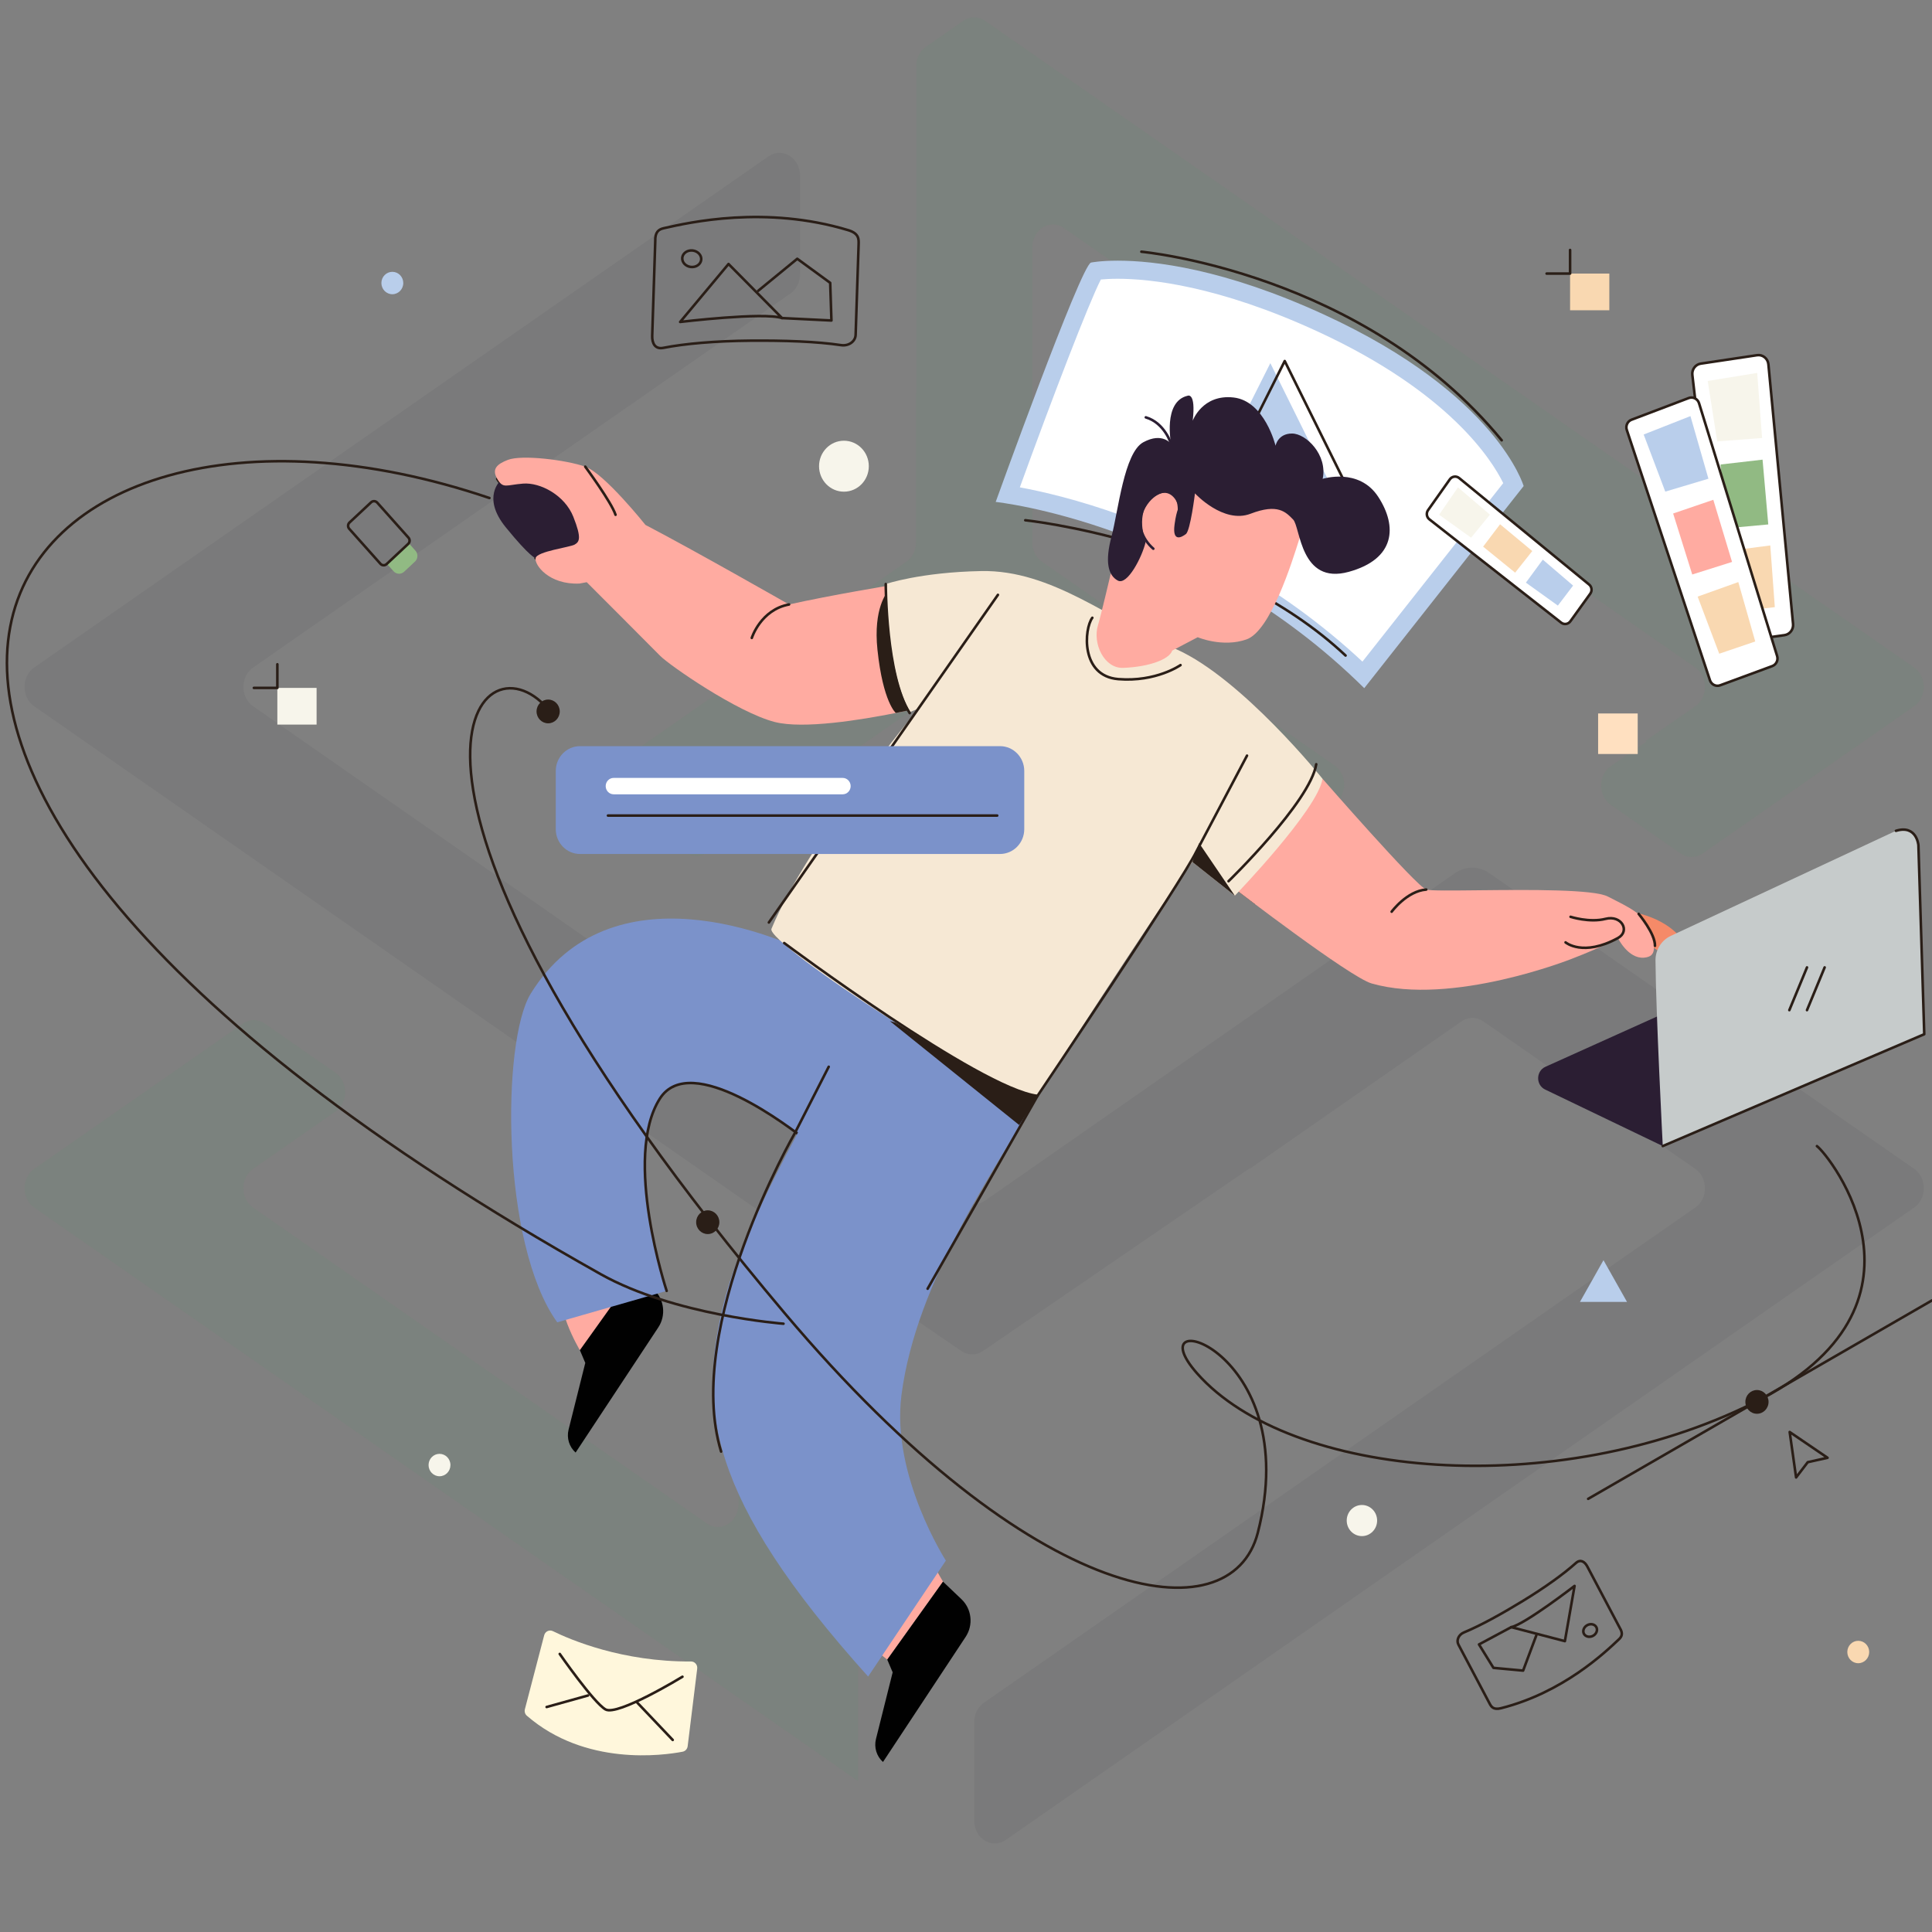 <?xml version="1.0" encoding="utf-8"?>
<!-- Generator: Adobe Illustrator 16.0.0, SVG Export Plug-In . SVG Version: 6.00 Build 0)  -->
<!DOCTYPE svg PUBLIC "-//W3C//DTD SVG 1.1//EN" "http://www.w3.org/Graphics/SVG/1.1/DTD/svg11.dtd">
<svg version="1.1" id="Layer_1" xmlns="http://www.w3.org/2000/svg" xmlns:xlink="http://www.w3.org/1999/xlink" x="0px" y="0px"
	 width="750px" height="750px" viewBox="0 0 750 750" enable-background="new 0 0 750 750" xml:space="preserve">
<rect x="0" y="0" width="750" height="750" fill="#808080" stroke="none"/>
<g opacity="0.05">
	<path fill="#000018" d="M578.17,338.986c-4.082-2.855-9.293-2.855-13.392,0.014L382.413,466.081c-2.592,1.813-5.883,1.813-8.488,0
		L98.231,274.157c-4.992-3.468-4.992-11.534,0-15.018l208.595-145.2c2.328-1.625,3.748-4.45,3.748-7.509V68.213
		c0-6.954-6.909-11.198-12.223-7.51L13.278,259.14c-4.977,3.484-4.977,11.549,0,15.018L349.642,508.31l23.565,16.146
		c2.575,1.756,5.812,1.756,8.387,0l103.517-70.947l0.087,0.161l82.144-57.188c2.59-1.801,5.898-1.801,8.49,0l82.29,57.274
		c4.992,3.483,4.992,11.532,0,15.002L381.93,661.034c-2.326,1.624-3.73,4.448-3.73,7.507v38.22c0,6.968,6.908,11.198,12.222,7.495
		l352.638-245.497c4.994-3.47,4.994-11.519,0-15.002L578.17,338.986z"/>
	<path fill="#1CB24B" d="M274.581,331.009l99.344-69.161c2.605-1.8,5.896-1.8,8.488,0l99.491,69.249
		c2.573,1.801,5.839,1.814,8.43,0.028l27.664-18.955c5.034-3.439,5.064-11.547,0.057-15.032l-113.567-79.069
		c-2.327-1.61-3.746-4.449-3.746-7.495V95.994c0-6.952,6.908-11.197,12.22-7.508L658.12,259.14c4.992,3.484,4.992,11.549,0,15.018
		l-19.204,13.365l0.234,0.425l-13.791,9.456c-5.033,3.454-5.063,11.549-0.042,15.047l27.136,18.882c2.592,1.801,5.888,1.801,8.478,0
		l82.127-57.174c4.994-3.468,4.994-11.534,0-15.018L382.413,8.098c-2.592-1.8-5.883-1.8-8.488,0l-14.536,10.114
		c-2.328,1.624-3.732,4.464-3.732,7.51v8.985v45.245v72.938h-0.059v57.685c0,3.045-1.406,5.885-3.731,7.495l-113.235,78.821
		c-4.976,3.47-4.976,11.55,0,15.004l27.474,19.116C268.697,332.809,271.99,332.809,274.581,331.009"/>
	<path fill="#1CB24B" d="M274.434,591.434L98.216,468.774c-4.977-3.485-4.977-11.534,0-15.019l32.027-22.277
		c4.992-3.472,4.992-11.535,0-15.019l-27.459-19.103c-2.591-1.801-5.885-1.801-8.476,0l-81.017,56.397
		c-4.99,3.483-4.99,11.532,0,15.019l319.822,222.633v-5.065v-54.056v-74.592c0-2.971-1.331-5.735-3.557-7.376l-30.503-22.514
		c-5.298-3.906-12.397,0.309-12.397,7.378v48.757C286.657,590.906,279.748,595.137,274.434,591.434"/>
</g>
<g>
	<path fill="#FFFFFF" d="M529.266,261.969c-55.639-53.405-120.813-67.179-138.043-69.994c11.601-32.05,29.535-79.705,34-86.766
		c1.437-0.198,4.373-0.506,8.705-0.506c12.66,0,39.748,2.694,78.937,20.754c56.586,26.076,71.733,55.412,74.709,62.584
		L529.266,261.969z"/>
	<path fill="#B9CEEB" d="M433.932,108.22c12.386,0,38.916,2.659,77.521,20.444c51.193,23.585,67.738,49.961,72.098,58.883
		l-54.653,69.29c-32.888-30.664-68.334-47.6-92.853-56.516c-17.385-6.323-31.619-9.563-40.149-11.131
		c12.817-35.285,26.771-71.607,31.456-80.687C428.875,108.359,431.074,108.22,433.932,108.22 M433.932,101.188
		c-6.885,0-10.424,0.743-10.424,0.743c-4.022,1.372-36.983,92.918-36.983,92.918s78.241,8.173,143.073,72.298l61.881-78.46
		c0,0-10.323-35.621-77.209-66.435C475.076,104.191,447.76,101.188,433.932,101.188"/>
	<path fill="none" stroke="#2A1E17" stroke-linecap="round" stroke-linejoin="round" stroke-miterlimit="10" d="M398.01,201.958
		c0,0,76.933,7.955,124.336,52.516"/>
	<polygon fill="#B9CEEB" points="464.443,198.116 493.143,140.97 522.641,200.565 	"/>
	<polygon fill="none" stroke="#2A1E17" stroke-linecap="round" stroke-linejoin="round" stroke-miterlimit="10" points="
		470.025,197.298 498.727,140.156 528.221,199.749 	"/>
	<path fill="none" stroke="#2A1E17" stroke-linecap="round" stroke-linejoin="round" stroke-miterlimit="10" d="M443.082,97.715
		c0,0,86.258,7.957,139.879,73.209"/>
	<path fill="#2A1E17" d="M487.158,350.949c-4.742-3.564-7.851-5.956-7.851-5.956c1.314-1.792,22.072-24.438,34.086-42.685
		C513.395,302.308,489.094,352.413,487.158,350.949"/>
	<path fill="none" stroke="#2A1E17" stroke-linecap="round" stroke-linejoin="round" stroke-miterlimit="10" d="M193.029,185.893
		c2.312,3.949,3.337,2.367,10.018,1.841c6.68-0.523,16.182,4.472,19.523,12.888c3.333,8.417,2.31,9.732,0.511,10.784
		c-1.798,1.051-14.64,2.629-15.154,5.261"/>
	<polygon fill="#FFABA1" points="366.067,613.988 360.087,603.628 338.856,639.86 344.427,644.254 	"/>
	<path fill="#FFABA1" d="M225.103,524.131c0,0-11.001-18.308-6.282-27.285l35.093,3.844L225.103,524.131z"/>
	<path fill="#010101" d="M225.103,524.131l2.102,4.948l-6.482,25.892c-0.819,3.262,0.237,6.71,2.728,8.913l32.095-48.584
		c3.049-4.616,2.357-10.819-1.631-14.61l-7.169-6.819L225.103,524.131z"/>
	<path fill="#2B1E33" d="M207.927,216.668c10.05-0.243,22.788-0.896,20.238-8.723c-2.549-7.826-12.098-27.389-33.752-21.519
		c0,0-7.639,6.521,1.912,18.26C205.88,216.425,207.927,216.668,207.927,216.668"/>
	<path fill="#7B92CA" d="M258.796,501.125c0,0-17.156-51.87-2.639-74.646c11.98-18.797,51.128,11.777,56.487,15.896l28.012-51.796
		c0,0-6.466-9.28-22.342-18.37c-15.875-9.086-81.451-36.303-112.268,13.483c-11.39,18.403-11.563,97.365,10.276,127.632
		L258.796,501.125z"/>
	<path fill="none" stroke="#2A1E17" stroke-linecap="round" stroke-linejoin="round" stroke-miterlimit="10" d="M258.796,501.125
		c0,0-17.156-51.87-2.639-74.646c11.98-18.797,51.128,11.777,56.487,15.896"/>
	<path fill="#7B92CA" d="M340.656,390.578c-12.74,13.729-50.504,80.621-58.998,112.59c-11.356,42.759-7.087,78.226,55.348,147.668
		l30.179-45.013c0,0-21.219-32.994-17.256-64.101c5.731-44.991,37.001-88.622,52.82-116.293L340.656,390.578z"/>
	<polygon fill="#2A1E17" points="345.448,396.394 395.652,436.735 410.654,413.384 	"/>
	<path fill="#F58A68" d="M633.791,353.973c7.834,1.72,13.801,4.771,17.895,9.161c4.103,4.388,2.234,6.678,0.746,8.015
		c-1.487,1.338-7.27-0.188-12.303-4.771C635.096,361.799,633.791,353.973,633.791,353.973"/>
	<path fill="#FFABA1" d="M479.309,344.993c1.314-1.792,22.072-24.438,34.086-42.685c0,0,36.328,41.678,40.269,43.022
		c1.467,0.498,10.373,0.38,21.43,0.263c18.691-0.195,43.535-0.386,49.031,2.428c8.754,4.479,14.008,6.722,16.193,12.995
		c2.19,6.275,3.051,10.373-2.187,10.756c-6.127,0.452-10.063-7.617-10.063-7.617s-5.009,3.097-17.945,8.069
		c0,0-46.551,18.502-77.664,9.553C523.961,379.331,479.309,344.993,479.309,344.993"/>
	<path fill="#FFABA1" d="M197.139,178.53c-3.996,1.556-6.423,3.417-4.11,7.362c2.312,3.949,3.337,2.367,10.016,1.841
		c6.682-0.523,16.184,4.472,19.525,12.888c3.337,8.417,2.31,9.732,0.511,10.784c-1.798,1.051-14.64,2.629-15.154,5.261
		c-0.514,2.629,5.202,10.396,17.019,9.868l2.825-0.525c0,0,24.848,24.852,28.446,28.532c3.594,3.687,30.022,22.019,44.579,25.745
		c11.066,2.832,33.483-0.822,46.953-3.514c6.547-1.306,10.977-2.387,10.977-2.387s-10.106-18.646-12.165-47.318
		c0,0-24.183,3.98-40.253,7.588c0,0-37.509-21.407-55.744-30.875c0,0-15.925-19.99-23.372-22.621
		C219.742,178.53,202.533,176.424,197.139,178.53"/>
	<path fill="#2A1E17" d="M347.75,276.772c6.545-1.306,10.977-2.387,10.977-2.387S346.497,258.6,344.44,229.93
		c0,0-5.523,6.102-3.809,22.34C342.795,272.678,347.75,276.772,347.75,276.772"/>
	<path fill="#F6E8D4" d="M343.852,226.722c0,0,0.338,35.037,9.506,49.649l3.285-1.349c0,0-43.196,51.75-57.167,85.558
		c-2.284,5.532,89.686,65.692,103.271,64.85c0,0,44.813-70.036,60.139-90.793l16.472,13.07c0,0,32.305-33.501,34.037-45.399
		c0,0-31.201-38.881-56.729-50.267c-25.531-11.382-48.342-30.887-75.764-30.357C357.164,222.143,343.852,226.722,343.852,226.722"/>
	<polygon fill="#2A1E17" points="479.357,347.707 462.887,334.637 465.508,327.313 	"/>
	<path fill="#FFABA1" d="M504.412,209.174c-2.885,9.185-11.211,35.756-20.5,39.039c-9.295,3.278-18.965-0.842-18.965-0.842
		l-9.896,5.187c-1.102,3.392-8.918,6.313-19,6.711c-7.465,0.292-12.012-9.526-9.801-16.634c1.016-3.265,4.803-19.354,4.803-19.354
		s8.011-30.177,15.377-36.411c7.365-6.231,14.289-12.403,33.955-4.265C510.498,195.068,504.412,209.174,504.412,209.174"/>
	<path fill="#2B1E33" d="M444.715,210.484c-1.317,5.639-7.053,16.917-10.793,14.89c-3.748-2.033-5.068-7.219-2.426-17.149
		c2.645-9.925,4.848-32.485,12.338-36.547c7.492-4.059,10.795,0.679,10.795,0.679s-3.303-16.468,6.394-18.725
		c0,0,3.301-1.581,1.981,9.701c0,0,3.742-10.38,15.861-9.027c12.115,1.356,16.303,18.729,16.303,18.729s0.881-4.737,6.387-4.737
		c5.508,0,13.879,8.345,11.9,17.596c0,0,14.096-4.518,21.59,6.994c7.488,11.505,6.605,24.138-11.457,29.101
		c-18.891,5.19-18.729-17.37-21.594-20.303c-2.865-2.931-5.945-6.317-16.523-2.255c-10.573,4.059-21.586-7.898-21.586-7.898
		s-1.762,14.439-3.526,15.792c-1.767,1.357-5.285,3.161-4.404-3.609c0.885-6.766,1.984-6.088,1.32-7.896
		c-0.662-1.804-3.646-7.499-9.914-2.481C440.309,198.978,444.715,210.484,444.715,210.484"/>
	<path fill="none" stroke="#2B1E33" stroke-linecap="round" stroke-linejoin="round" stroke-miterlimit="10" d="M447.715,213.009
		c-4.199-3.616-7.117-9.984-3.42-16.353c3.699-6.369,9.75-7.229,11.6-4.819c1.851,2.408,2.564,6.47,0.828,11.286"/>
	<path fill="#010101" d="M344.427,644.254l2.104,4.943l-6.484,25.892c-0.813,3.265,0.243,6.709,2.729,8.911l32.095-48.581
		c3.051-4.616,2.362-10.815-1.629-14.608l-7.17-6.821L344.427,644.254z"/>
	<path fill="none" stroke="#2B1E33" stroke-linecap="round" stroke-linejoin="round" stroke-miterlimit="10" d="M454.629,172.356
		c0,0-2.457-8.184-9.824-10.339"/>
	
		<line fill="none" stroke="#2A1E17" stroke-linecap="round" stroke-linejoin="round" stroke-miterlimit="10" x1="298.473" y1="358.11" x2="387.389" y2="230.922"/>
	<path fill="none" stroke="#2A1E17" stroke-linecap="round" stroke-linejoin="round" stroke-miterlimit="10" d="M424.039,239.82
		c-3.203,4.267-4.662,22.621,10.076,23.812c14.735,1.192,24.158-5.439,24.158-5.439"/>
	<path fill="none" stroke="#2A1E17" stroke-linecap="round" stroke-linejoin="round" stroke-miterlimit="10" d="M227.193,181.159
		c0,0,10.16,13.776,11.758,18.682"/>
	<path fill="none" stroke="#2A1E17" stroke-linecap="round" stroke-linejoin="round" stroke-miterlimit="10" d="M607.75,365.836
		c0,0,6.791,5.723,20.316-1.682c4.901-2.688,1.409-9.044-4.793-7.455c-6.212,1.592-13.584-0.797-13.584-0.797"/>
	<path fill="none" stroke="#2A1E17" stroke-linecap="round" stroke-linejoin="round" stroke-miterlimit="10" d="M636.123,354.765
		c0,0,6.514,7.783,6.334,12.408"/>
	<path fill="none" stroke="#2A1E17" stroke-linecap="round" stroke-linejoin="round" stroke-miterlimit="10" d="M540.242,353.918
		c0,0,5.893-8.039,13.42-8.588"/>
	<path fill="none" stroke="#2A1E17" stroke-linecap="round" stroke-linejoin="round" stroke-miterlimit="10" d="M291.846,247.644
		c0,0,3.439-10.968,14.462-12.986"/>
	<path fill="none" stroke="#2A1E17" stroke-linecap="round" stroke-linejoin="round" stroke-miterlimit="10" d="M321.704,414.118
		l-13.146,25.751c0,0-43.342,75.103-28.633,123.629"/>
	<path fill="none" stroke="#2A1E17" stroke-linecap="round" stroke-linejoin="round" stroke-miterlimit="10" d="M360.104,500.286
		l42.645-74.855c0,0,55.896-83.015,61.613-94.728l19.725-37.365"/>
	<path fill="none" stroke="#2A1E17" stroke-linecap="round" stroke-linejoin="round" stroke-miterlimit="10" d="M304.424,366.082
		c0,0,75.837,56.62,98.324,59.349"/>
	<path fill="none" stroke="#2A1E17" stroke-linecap="round" stroke-linejoin="round" stroke-miterlimit="10" d="M343.852,226.722
		c0,0-0.065,35.533,9.286,50.099"/>
	<path fill="none" stroke="#2A1E17" stroke-linecap="round" stroke-linejoin="round" stroke-miterlimit="10" d="M510.965,296.677
		c-2.381,14.645-34.043,45.4-34.043,45.4"/>
	<path fill="#2A1E17" d="M279.254,474.453c0,2.547-2.017,4.612-4.505,4.612c-2.486,0-4.502-2.065-4.502-4.612
		c0-2.544,2.016-4.609,4.502-4.609C277.237,469.844,279.254,471.909,279.254,474.453"/>
	<polygon fill="none" stroke="#2A1E17" stroke-linecap="round" stroke-linejoin="round" stroke-miterlimit="10" points="
		697.244,573.539 694.752,555.906 709.449,565.908 701.758,567.621 	"/>
	<path fill="none" stroke="#2A1E17" stroke-linecap="round" stroke-linejoin="round" stroke-miterlimit="10" d="M210.017,272.446
		c-27.842-25.152-73.845,37.573,94.491,237.212c97.109,115.167,173.406,125.494,183.746,85.427
		c18.539-71.882-48.426-90.054-23.508-61.896c36.229,40.938,139.293,49.586,216.09,11.38c75.777-37.692,29.195-96.232,24.494-99.649
		"/>
	<path fill="#2A1E17" d="M686.551,544.212c0,2.551-2.012,4.612-4.5,4.612c-2.492,0-4.504-2.063-4.504-4.612
		c0-2.547,2.012-4.609,4.504-4.609C684.539,539.604,686.551,541.665,686.551,544.212"/>
	
		<line fill="none" stroke="#2A1E17" stroke-linecap="round" stroke-linejoin="round" stroke-miterlimit="10" x1="616.52" y1="581.849" x2="750" y2="504.813"/>
	<path fill="#2A1E17" d="M217.295,276.176c0,2.547-2.018,4.616-4.504,4.616c-2.488,0-4.506-2.069-4.506-4.616
		c0-2.545,2.018-4.612,4.506-4.612C215.277,271.564,217.295,273.631,217.295,276.176"/>
	<path fill="#F7F5EB" d="M337.272,180.975c0,5.464-4.324,9.894-9.659,9.894s-9.66-4.43-9.66-9.894c0-5.463,4.325-9.89,9.66-9.89
		S337.272,175.512,337.272,180.975"/>
	<path fill="#B9CEEB" d="M152.307,105.521c-2.345,0-4.251,1.947-4.251,4.351c0,2.4,1.906,4.347,4.251,4.347
		c2.343,0,4.245-1.947,4.245-4.347C156.552,107.467,154.65,105.521,152.307,105.521"/>
	<path fill="#F9D8B1" d="M725.619,641.306c0,2.402-1.904,4.354-4.252,4.354c-2.342,0-4.246-1.95-4.246-4.354
		c0-2.402,1.904-4.35,4.246-4.35C723.715,636.956,725.619,638.903,725.619,641.306"/>
	<path fill="#2B1E33" d="M645.488,444.902l-45.656-21.94c-3.684-1.771-3.619-7.155,0.104-8.838l84.939-38.269
		c1.203-0.542,2.574-0.55,3.777-0.019l58.342,25.646L645.488,444.902z"/>
	<path fill="#C6CBCB" d="M642.66,372.797c0.115,19.346,2.828,72.105,2.828,72.105l101.506-43.422l-2.271-73.415
		c-0.146-4.508-4.715-7.418-8.721-5.545l-87.4,40.785C644.967,364.998,642.637,368.708,642.66,372.797"/>
	<path fill="none" stroke="#2A1E17" stroke-linecap="round" stroke-linejoin="round" stroke-miterlimit="10" d="M645.488,444.902
		l101.506-43.42l-2.271-73.417c0,0-0.678-8.018-8.721-5.545"/>
	
		<line fill="none" stroke="#2A1E17" stroke-linecap="round" stroke-linejoin="round" stroke-miterlimit="10" x1="694.619" y1="392.133" x2="701.473" y2="375.545"/>
	
		<line fill="none" stroke="#2A1E17" stroke-linecap="round" stroke-linejoin="round" stroke-miterlimit="10" x1="701.473" y1="392.133" x2="708.326" y2="375.545"/>
	<path fill="#F7F5EB" d="M174.861,568.729c0,2.402-1.9,4.349-4.247,4.349c-2.347,0-4.247-1.945-4.247-4.349
		c0-2.4,1.9-4.347,4.247-4.347C172.961,564.382,174.861,566.327,174.861,568.729"/>
	<path fill="#F7F5EB" d="M534.6,590.273c0,3.337-2.646,6.041-5.901,6.041c-3.265,0-5.904-2.704-5.904-6.041
		c0-3.338,2.641-6.041,5.904-6.041C531.953,584.232,534.6,586.938,534.6,590.273"/>
	<path fill="#FFF7DC" d="M214.628,633.209c6.91,3.393,27.015,11.955,53.624,11.774c1.461-0.01,2.586,1.309,2.402,2.785
		l-3.706,30.117c-0.133,1.071-0.92,1.931-1.961,2.127c-7.513,1.447-37.811,5.701-60.472-13.977c-0.71-0.61-0.993-1.604-0.753-2.52
		l7.49-28.709C211.645,633.31,213.26,632.537,214.628,633.209"/>
	<path fill="none" stroke="#2A1E17" stroke-linecap="round" stroke-linejoin="round" stroke-miterlimit="10" d="M217.292,642.061
		c0,0,13.094,18.838,17.76,21.534c4.666,2.697,29.874-12.686,29.874-12.686"/>
	
		<line fill="none" stroke="#2A1E17" stroke-linecap="round" stroke-linejoin="round" stroke-miterlimit="10" x1="247.393" y1="660.968" x2="261.147" y2="675.446"/>
	
		<line fill="none" stroke="#2A1E17" stroke-linecap="round" stroke-linejoin="round" stroke-miterlimit="10" x1="228.287" y1="658.178" x2="212.202" y2="662.658"/>
	<rect x="620.387" y="276.968" fill="#FFE0C0" width="15.367" height="15.733"/>
	<polygon fill="#B9CEEB" points="622.469,489.198 627.039,497.302 631.604,505.399 622.469,505.399 613.338,505.399 
		617.906,497.302 	"/>
	<path fill="none" stroke="#2A1E17" stroke-linecap="round" stroke-linejoin="round" stroke-miterlimit="10" d="M253.185,130.357
		l1.19-36.773c-0.125-3.433,1.241-4.527,3.306-4.994c9.754-2.209,39.408-8.978,71.662,0.783c4.168,1.263,4.035,3.521,3.968,5.557
		l-1.154,35.056c-0.081,2.577-2.708,4.439-5.644,4c-9.415-1.413-22.225-1.849-35.229-1.737c-13.439,0.118-25.413,1.141-33.793,2.794
		C254.29,135.671,253.094,133.231,253.185,130.357z"/>
	<path fill="none" stroke="#2A1E17" stroke-linecap="round" stroke-linejoin="round" stroke-miterlimit="10" d="M264.039,124.979
		l18.772-22.5l20.779,20.997C296.426,121.088,264.039,124.979,264.039,124.979z"/>
	<polyline fill="none" stroke="#2A1E17" stroke-linecap="round" stroke-linejoin="round" stroke-miterlimit="10" points="
		294.316,112.895 309.494,100.458 322.284,109.805 322.76,124.418 303.59,123.477 	"/>
	<path fill="none" stroke="#2A1E17" stroke-linecap="round" stroke-linejoin="round" stroke-miterlimit="10" d="M272.207,100.232
		c0.2,1.774-1.286,3.302-3.313,3.419c-2.027,0.114-3.833-1.231-4.031-3.008c-0.196-1.769,1.287-3.3,3.314-3.415
		C270.204,97.117,272.011,98.464,272.207,100.232z"/>
	<path fill="none" stroke="#2A1E17" stroke-linecap="round" stroke-linejoin="round" stroke-miterlimit="10" d="M616.186,608.104
		l12.593,23.814c1.325,2.13,0.858,3.345-0.283,4.426c-5.396,5.122-21.775,20.71-45.81,26.784c-3.104,0.784-3.842-0.702-4.532-2.018
		l-12.003-22.709c-0.877-1.667,0.115-3.852,2.14-4.688c6.492-2.686,14.787-7.284,23.006-12.307
		c8.496-5.188,15.729-10.396,20.457-14.639C613.547,605.151,615.199,606.245,616.186,608.104z"/>
	<path fill="none" stroke="#2A1E17" stroke-linecap="round" stroke-linejoin="round" stroke-miterlimit="10" d="M611.242,615.651
		l-3.758,21.439l-20.822-5.434C592.082,630.457,611.242,615.651,611.242,615.651z"/>
	<polyline fill="none" stroke="#2A1E17" stroke-linecap="round" stroke-linejoin="round" stroke-miterlimit="10" points="
		596.393,634.856 591.271,648.53 579.756,647.462 574.143,638.364 586.662,631.658 	"/>
	<path fill="none" stroke="#2A1E17" stroke-linecap="round" stroke-linejoin="round" stroke-miterlimit="10" d="M615.033,634.479
		c-0.764-1.045-0.383-2.585,0.871-3.428c1.242-0.843,2.879-0.679,3.645,0.37c0.773,1.05,0.385,2.585-0.863,3.437
		C617.436,635.698,615.805,635.531,615.033,634.479z"/>
	<path fill="#FFFFFF" d="M554.881,201.605l51.164,40.101c1.121,0.88,2.73,0.643,3.568-0.52l7.725-10.719
		c0.809-1.122,0.607-2.692-0.453-3.557l-50.442-41.33c-1.13-0.923-2.777-0.692-3.623,0.504l-8.445,11.951
		C553.566,199.172,553.795,200.757,554.881,201.605"/>
	<path fill="none" stroke="#2A1E17" stroke-linecap="round" stroke-linejoin="round" stroke-miterlimit="10" d="M554.881,201.605
		l51.164,40.101c1.121,0.88,2.73,0.643,3.568-0.52l7.725-10.719c0.809-1.122,0.607-2.692-0.453-3.557l-50.442-41.33
		c-1.13-0.923-2.777-0.692-3.623,0.504l-8.445,11.951C553.566,199.172,553.795,200.757,554.881,201.605z"/>
	<polygon fill="#F7F5EB" points="558.666,199.817 571.076,208.731 578.396,199.786 565.988,189.187 	"/>
	<polygon fill="#F9D8B1" points="575.75,212.209 588.172,222.303 594.828,213.911 582.326,203.521 	"/>
	<polygon fill="#B9CEEB" points="592.352,226.181 604.76,235.095 610.672,227.319 598.914,217.248 	"/>
	<path fill="#FFFFFF" d="M656.965,145.546l11.662,100.325c0.25,2.2,2.223,3.756,4.365,3.458l19.744-2.765
		c2.059-0.29,3.526-2.192,3.328-4.314l-9.574-100.824c-0.211-2.255-2.219-3.869-4.408-3.539l-21.83,3.27
		C658.174,141.466,656.719,143.416,656.965,145.546"/>
	<path fill="none" stroke="#2A1E17" stroke-linecap="round" stroke-linejoin="round" stroke-miterlimit="10" d="M656.965,145.546
		l11.662,100.325c0.25,2.2,2.223,3.756,4.365,3.458l19.744-2.765c2.059-0.29,3.526-2.192,3.328-4.314l-9.574-100.824
		c-0.211-2.255-2.219-3.869-4.408-3.539l-21.83,3.27C658.174,141.466,656.719,143.416,656.965,145.546z"/>
	<polygon fill="#F7F5EB" points="662.932,147.892 666.621,171.355 684.037,170.03 682.143,144.765 	"/>
	<polygon fill="#91BA83" points="667.885,180.32 670.336,205.063 686.441,203.586 684.221,178.434 	"/>
	<polygon fill="#F9D8B1" points="670.641,213.899 674.338,237.365 688.982,235.703 687.221,211.741 	"/>
	<path fill="#FFFFFF" d="M631.52,166.907l32.283,97.179c0.556,1.667,2.34,2.545,3.957,1.949l20.222-7.454
		c1.555-0.573,2.395-2.304,1.896-3.917l-30.316-98.139c-0.528-1.717-2.36-2.631-4.008-2.005l-22.188,8.415
		C631.795,163.528,630.98,165.289,631.52,166.907"/>
	<path fill="none" stroke="#2A1E17" stroke-linecap="round" stroke-linejoin="round" stroke-miterlimit="10" d="M631.52,166.907
		l32.283,97.179c0.556,1.667,2.34,2.545,3.957,1.949l20.222-7.454c1.555-0.573,2.395-2.304,1.896-3.917l-30.316-98.139
		c-0.528-1.717-2.36-2.631-4.008-2.005l-22.188,8.415C631.795,163.528,630.98,165.289,631.52,166.907z"/>
	<polygon fill="#B9CEEB" points="638.072,168.677 646.455,190.843 663.211,185.839 656.23,161.529 	"/>
	<polygon fill="#FFABA1" points="649.508,199.341 656.926,223.021 672.381,218.146 665.104,194.018 	"/>
	<polygon fill="#F9D8B1" points="659.021,231.601 667.4,253.769 681.389,249.022 674.807,225.958 	"/>
	<path fill="#7B92CA" d="M388.197,331.516H225.162c-5.2,0-9.415-4.318-9.415-9.639v-22.583c0-5.322,4.215-9.643,9.415-9.643h163.036
		c5.203,0,9.418,4.32,9.418,9.643v22.583C397.615,327.197,393.4,331.516,388.197,331.516"/>
	<path fill="#FFFFFF" d="M327.115,308.351h-88.881c-1.72,0-3.108-1.427-3.108-3.188c0-1.757,1.388-3.184,3.108-3.184h88.881
		c1.717,0,3.109,1.427,3.109,3.184C330.225,306.924,328.833,308.351,327.115,308.351"/>
	
		<line fill="none" stroke="#2A1E17" stroke-linecap="round" stroke-linejoin="round" stroke-miterlimit="10" x1="236.012" y1="316.603" x2="387.107" y2="316.603"/>
	<path fill="#91BA83" d="M161.281,213.786l-2.57-2.886l-8.52,7.966l2.574,2.884c1.087,1.218,2.928,1.304,4.116,0.192l4.216-3.941
		C162.284,216.891,162.368,215.001,161.281,213.786"/>
	<path fill="none" stroke="#2A1E17" stroke-linecap="round" stroke-linejoin="round" stroke-miterlimit="10" d="M146.433,195.116
		l12.124,13.591c0.627,0.702,0.577,1.794-0.108,2.436l-8.376,7.837c-0.69,0.641-1.75,0.592-2.38-0.112l-12.121-13.591
		c-0.628-0.702-0.581-1.792,0.105-2.436l8.378-7.835C144.739,194.365,145.804,194.414,146.433,195.116z"/>
	<rect x="107.667" y="267.043" fill="#F7F5EB" width="15.233" height="14.241"/>
	<polyline fill="none" stroke="#2A1E17" stroke-linecap="round" stroke-linejoin="round" stroke-miterlimit="10" points="
		107.667,257.876 107.667,267.043 98.554,267.043 	"/>
	<rect x="609.504" y="106.205" fill="#F9D8B1" width="15.236" height="14.242"/>
	<polyline fill="none" stroke="#2A1E17" stroke-linecap="round" stroke-linejoin="round" stroke-miterlimit="10" points="
		609.504,97.041 609.504,106.203 600.393,106.203 	"/>
	<path fill="none" stroke="#2A1E17" stroke-linecap="round" stroke-linejoin="round" stroke-miterlimit="10" d="M189.994,193.324
		C0.199,129.135-130.662,290.43,233.13,494.599c28.646,16.076,71.021,19.265,71.021,19.265"/>
</g>
</svg>
